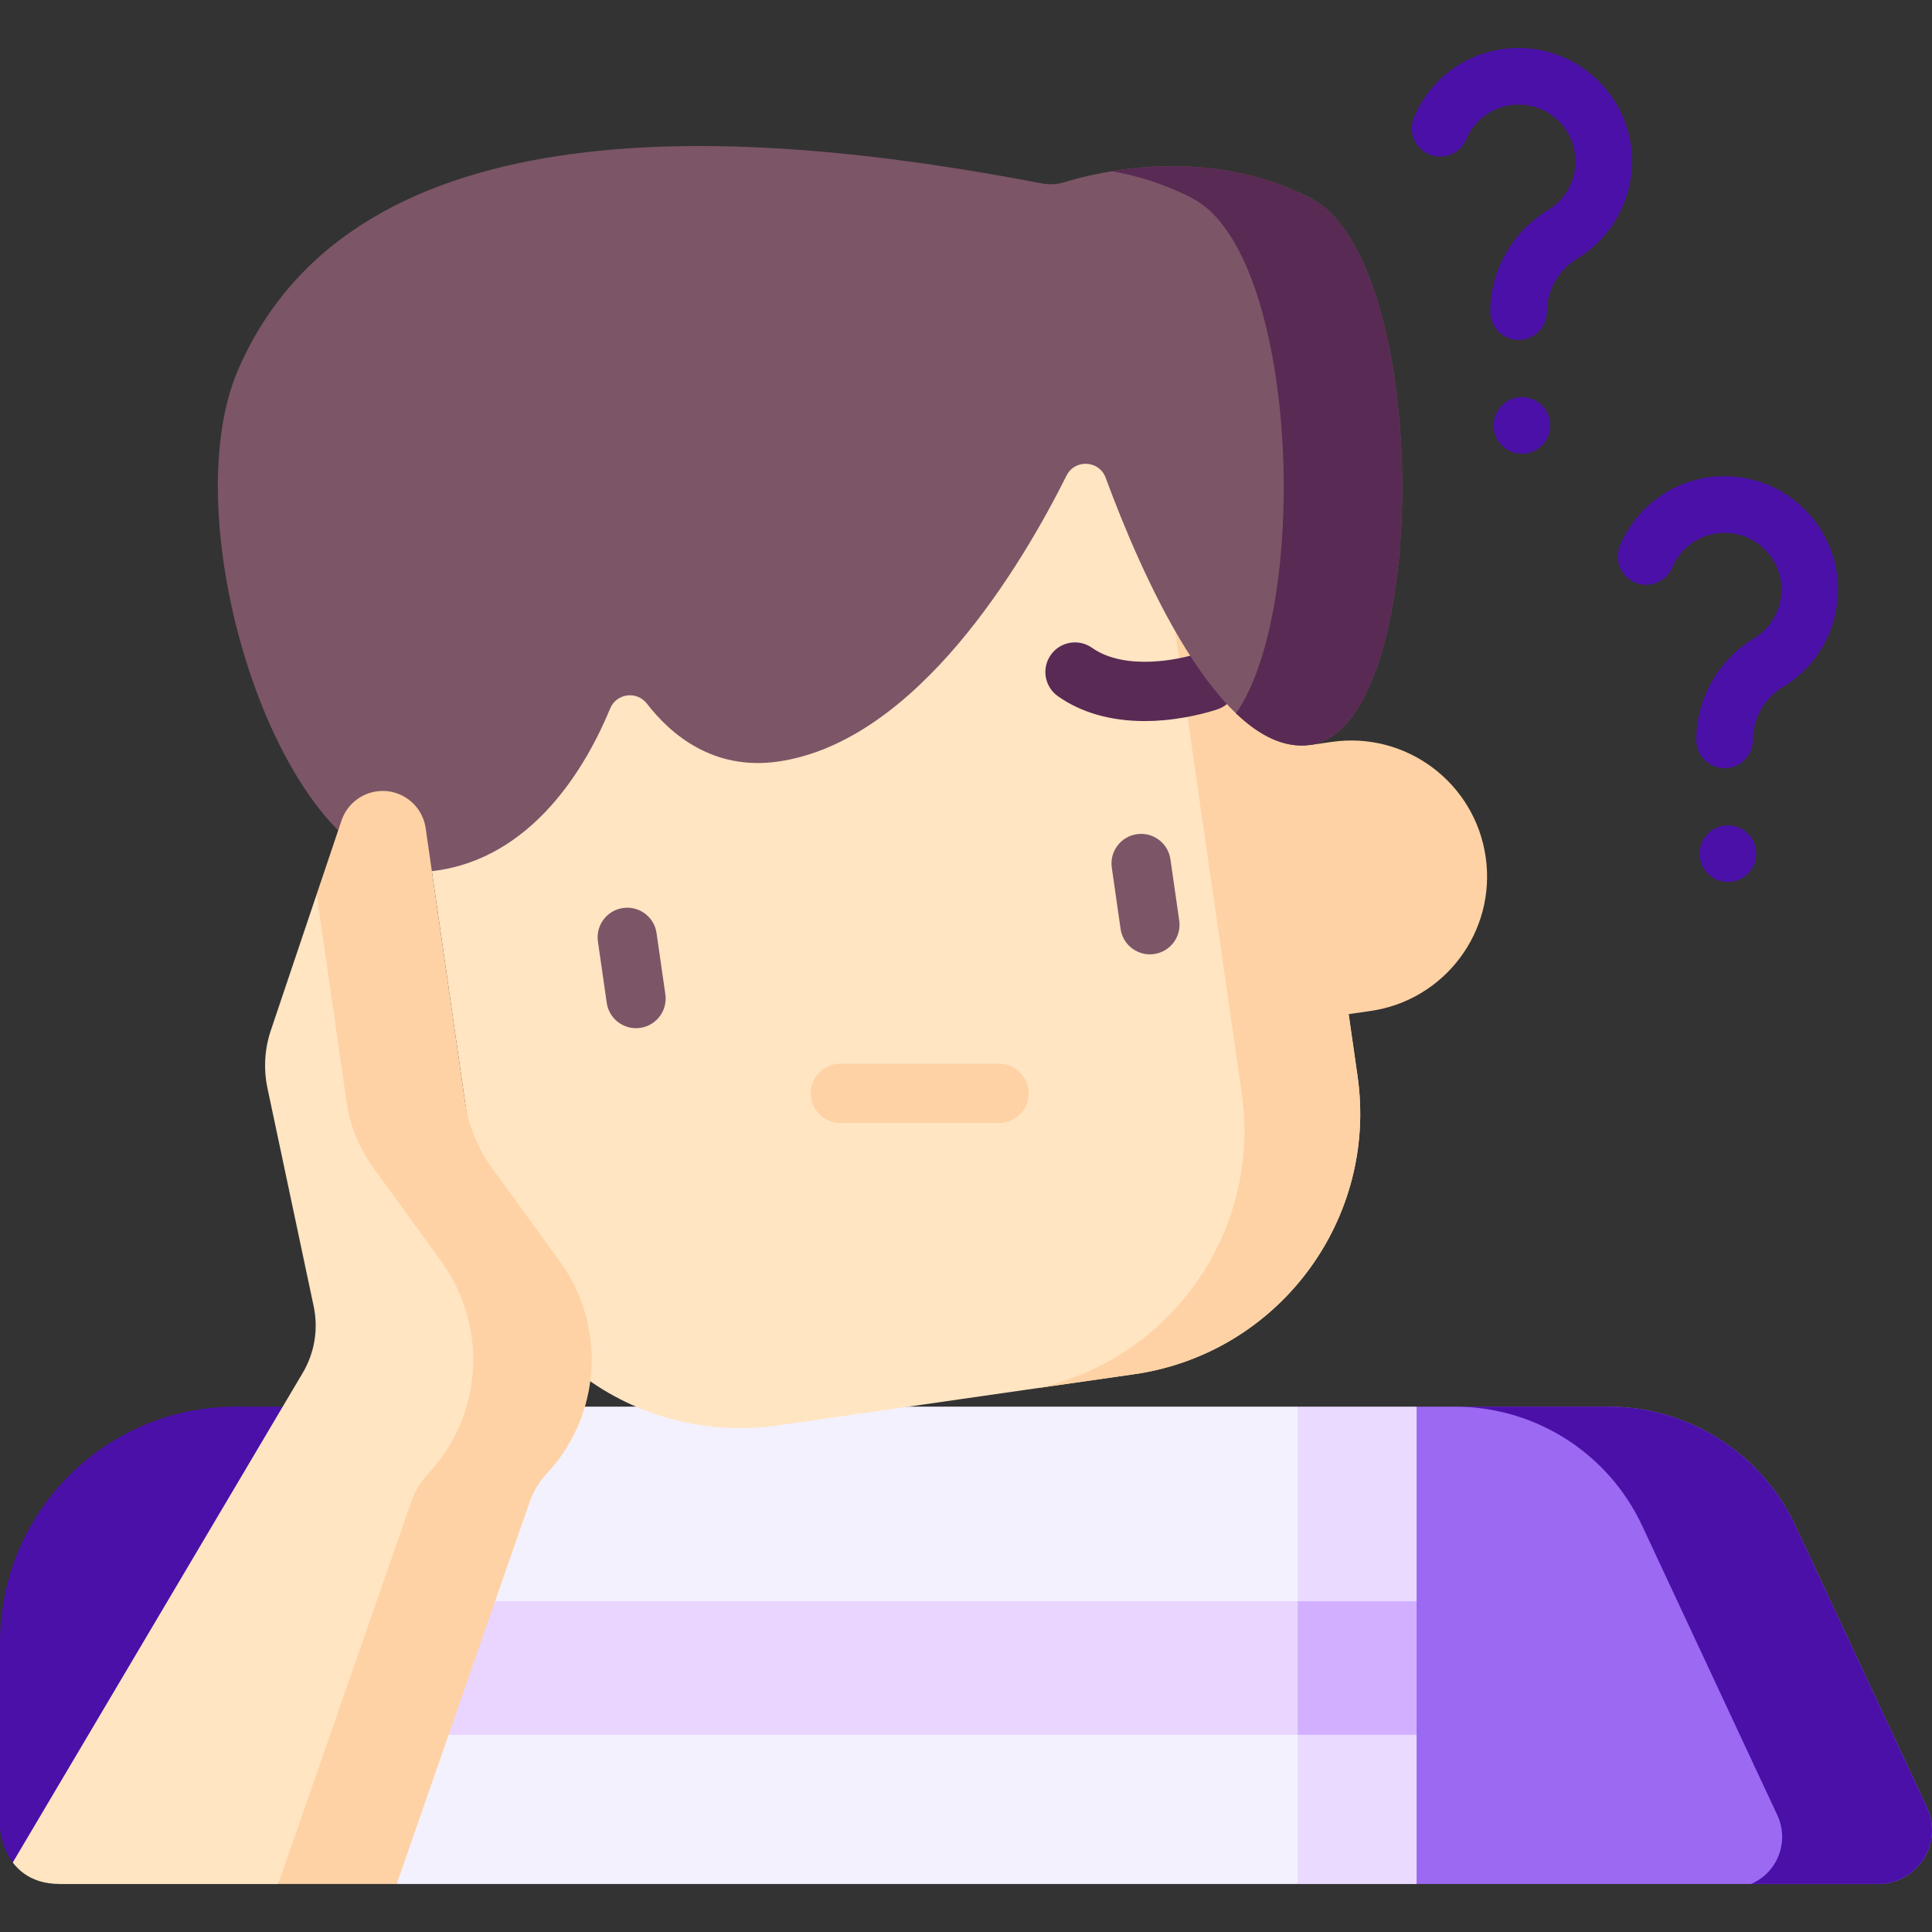 <svg id="Capa_1" enable-background="new 0 0 512 512" height="300" viewBox="0 0 512 512" width="300" xmlns="http://www.w3.org/2000/svg" version="1.1" xmlns:xlink="http://www.w3.org/1999/xlink" xmlns:svgjs="http://svgjs.dev/svgjs"><rect x="0" y="0" width="512" height="512" fill="#333333" stroke="none"/><g width="100%" height="100%" transform="matrix(1,0,0,1,0,0)"><g><path d="m375.415 499.278h122.288c10.449 0 17.36-10.854 12.939-20.322l-34.838-74.608c-8.994-19.26-28.327-31.57-49.583-31.57h-50.806l-9.999 67.618z" fill="#9b69f2" fill-opacity="1" data-original-color="#62dbfbff" stroke="none" stroke-opacity="1"/><path d="m475.804 404.348c-8.994-19.26-28.327-31.57-49.583-31.57h-40.603c21.257 0 40.59 12.309 49.583 31.57l35.817 76.704c3.249 6.958.08 15.223-6.988 18.225h33.673c10.449 0 17.36-10.854 12.939-20.322z" fill="#4a10a8" fill-opacity="1" data-original-color="#01d0fbff" stroke="none" stroke-opacity="1"/><path d="m365.421 440.393-21.517 58.889h-238.779v-126.506h238.779z" fill="#f4f1ff" fill-opacity="1" data-original-color="#f2fbffff" stroke="none" stroke-opacity="1"/><path d="m375.415 424.339-9.994 16.054 9.994 19.35v39.539h-31.511v-126.506h31.511z" fill="#eadaff" fill-opacity="1" data-original-color="#dff6fdff" stroke="none" stroke-opacity="1"/><path d="m101.432 140.298 25.618 178.278c5.485 38.17 40.875 64.667 79.045 59.182l94.48-13.577c38.17-5.485 64.667-40.875 59.182-79.045l-25.618-178.278z" fill="#ffe5c2" fill-opacity="1" data-original-color="#ffe5c2ff" stroke="none" stroke-opacity="1"/><path d="m347.156 197.442 5.79-.832c19.692-2.83 37.949 10.84 40.779 30.532 2.83 19.692-10.84 37.949-30.532 40.779l-5.79.832-19.686-26.086z" fill="#fed2a4" fill-opacity="1" data-original-color="#fed2a4ff" stroke="none" stroke-opacity="1"/><path d="m360.481 295.153c0 34.159-25.107 64.027-59.904 69.03l-25.598 3.673c32.139-7.033 54.818-35.614 54.818-68.098 0-3.307-.241-6.646-.722-10.015l-25.692-178.467 30.758-4.416 25.619 178.278c.481 3.369.721 6.708.721 10.015z" fill="#fed2a4" fill-opacity="1" data-original-color="#fed2a4ff" stroke="none" stroke-opacity="1"/><g><g><path d="m303.354 191.089c-8.992 0-16.87-2.246-23.009-6.596-3.536-2.507-4.371-7.406-1.865-10.943 2.506-3.535 7.407-4.372 10.943-1.865 8.701 6.166 23.277 3.123 28.16 1.43 4.09-1.417 8.562.736 9.991 4.819s-.703 8.549-4.782 9.99c-.255.09-6.336 2.215-14.297 2.93-1.749.157-3.465.235-5.141.235z" fill="#592a54" fill-opacity="1" data-original-color="#7a6d79ff" stroke="none" stroke-opacity="1"/></g></g><path d="m343.907 459.744h-238.777v-35.402h238.777l8.544 17.701z" fill="#e9d5ff" fill-opacity="1" data-original-color="#c8effeff" stroke="none" stroke-opacity="1"/><path d="m343.907 424.342h31.507v35.402h-31.507z" fill="#d2b0ff" fill-opacity="1" data-original-color="#99e6fcff" stroke="none" stroke-opacity="1"/><path d="m105.125 372.776v80.605l-101.745 40.197c-3.076-4.081-3.38-8.843-3.38-8.843v-49.501c0-34.494 27.964-62.458 62.458-62.458z" fill="#4a10a8" fill-opacity="1" data-original-color="#01d0fbff" stroke="none" stroke-opacity="1"/><path d="m293.02 126.617c-1.718-4.667-8.169-5.013-10.39-.564-11.556 23.147-39.436 70.453-76.439 75.77-17.232 2.476-28.533-7.292-34.752-15.347-2.67-3.458-8.061-2.767-9.729 1.271-6.163 14.917-20.437 40.1-47.343 43.135-38.529 4.346-69.458-90.768-51.291-132.835 30.868-71.478 133.862-64.641 212.934-49.458 2.018.387 4.093.295 6.058-.307 9.022-2.764 38.232-9.835 65.336 4.274 32.555 16.946 32.096 140.689-.33 144.887-23.797 3.08-45.064-46.402-54.054-70.826z" fill="#7c5567" fill-opacity="1" data-original-color="#918291ff" stroke="none" stroke-opacity="1"/><g><path d="m347.404 52.555c-19.136-9.961-39.312-9.363-52.702-7.178 6.979 1.248 14.213 3.488 21.303 7.178 27.927 14.537 31.557 107.659 11.556 136.493 6.148 5.87 12.727 9.272 19.512 8.394 32.427-4.197 32.886-127.94.331-144.887z" fill="#592a54" fill-opacity="1" data-original-color="#7a6d79ff" stroke="none" stroke-opacity="1"/></g><g><path d="m147.447 360.291-73.718 138.991h-57.78c-4.197 0-7.305-1.13-9.586-2.773-1.204-.869-2.187-1.873-2.983-2.93l71.542-120.802 5.303-8.951c3.145-5.308 4.181-11.604 2.902-17.64l-12.245-57.802c-1.078-5.097-.774-10.382.89-15.321l12.15-36.085 55.09 97.339c5.672 7.816 8.435 16.921 8.435 25.974z" fill="#ffe5c2" fill-opacity="1" data-original-color="#ffe5c2ff" stroke="none" stroke-opacity="1"/></g><g><path d="m156.803 360.291c0 10.947-4.04 21.799-11.868 30.193-2.02 2.166-3.579 4.72-4.552 7.514l-35.258 101.284h-31.396l35.258-101.284c.973-2.794 2.533-5.348 4.552-7.514 7.828-8.393 11.868-19.246 11.868-30.193 0-9.053-2.763-18.157-8.435-25.975l-18.053-24.887c-3.747-5.18-6.185-11.198-7.096-17.53l-7.901-54.923 6.583-19.528c1.612-4.783 6.08-7.839 10.915-7.839 1.005 0 2.03.126 3.046.408 4.416 1.214 7.692 4.929 8.341 9.461l10.413 72.421c.91 6.332 3.349 12.349 7.096 17.53l18.053 24.887c5.671 7.817 8.434 16.922 8.434 25.975z" fill="#fed2a4" fill-opacity="1" data-original-color="#fed2a4ff" stroke="none" stroke-opacity="1"/></g><g><path d="m304.729 252.911c-3.84 0-7.197-2.821-7.759-6.734l-2.331-16.227c-.616-4.291 2.362-8.269 6.653-8.885 4.283-.612 8.268 2.361 8.885 6.653l2.331 16.227c.616 4.291-2.362 8.269-6.653 8.885-.378.054-.754.081-1.126.081z" fill="#7c5567" fill-opacity="1" data-original-color="#918291ff" stroke="none" stroke-opacity="1"/></g><g><path d="m168.548 272.48c-3.84 0-7.197-2.821-7.759-6.734l-2.332-16.227c-.616-4.291 2.362-8.269 6.652-8.886 4.291-.615 8.27 2.361 8.886 6.653l2.332 16.227c.616 4.291-2.362 8.269-6.652 8.886-.379.054-.755.081-1.127.081z" fill="#7c5567" fill-opacity="1" data-original-color="#918291ff" stroke="none" stroke-opacity="1"/></g><g><path d="m264.757 297.589h-42.058c-4.335 0-7.849-3.514-7.849-7.849s3.514-7.849 7.849-7.849h42.058c4.335 0 7.849 3.514 7.849 7.849s-3.514 7.849-7.849 7.849z" fill="#fed2a4" fill-opacity="1" data-original-color="#fed2a4ff" stroke="none" stroke-opacity="1"/></g><g><g><g><path d="m402.439 90.101c-4.143 0-7.5-3.358-7.5-7.5 0-10.908 5.851-21.215 15.269-26.899 5.102-3.079 7.86-8.696 7.202-14.66-.763-6.913-6.338-12.476-13.254-13.228-6.707-.726-12.988 2.932-15.604 9.112-1.613 3.815-6.014 5.601-9.829 3.985-3.814-1.613-5.6-6.014-3.985-9.829 5.214-12.325 17.689-19.634 31.037-18.18 13.852 1.505 25.016 12.647 26.545 26.494 1.287 11.665-4.35 23.106-14.361 29.148-4.946 2.985-8.02 8.372-8.02 14.057 0 4.142-3.357 7.5-7.5 7.5z" fill="#4a10a8" fill-opacity="1" data-original-color="#6c7fd8ff" stroke="none" stroke-opacity="1"/></g></g><g><g><path d="m457.028 203.588c-4.143 0-7.5-3.358-7.5-7.5 0-10.908 5.851-21.216 15.27-26.9 5.1-3.078 7.859-8.696 7.2-14.66-.764-6.914-6.337-12.477-13.253-13.228-6.711-.725-12.989 2.932-15.604 9.111-1.614 3.815-6.017 5.6-9.828 3.986-3.815-1.613-5.601-6.014-3.986-9.829 5.212-12.324 17.687-19.635 31.037-18.18 13.851 1.504 25.014 12.646 26.544 26.493 1.288 11.664-4.349 23.105-14.359 29.148-5.022 3.031-8.021 8.286-8.021 14.058 0 4.143-3.357 7.501-7.5 7.501z" fill="#4a10a8" fill-opacity="1" data-original-color="#6c7fd8ff" stroke="none" stroke-opacity="1"/></g></g><g fill="#6c7fd8"><circle cx="403.323" cy="112.74" r="7.505" fill="#4a10a8" fill-opacity="1" data-original-color="#6c7fd8ff" stroke="none" stroke-opacity="1"/><circle cx="457.911" cy="226.221" r="7.505" fill="#4a10a8" fill-opacity="1" data-original-color="#6c7fd8ff" stroke="none" stroke-opacity="1"/></g></g></g></g></svg>